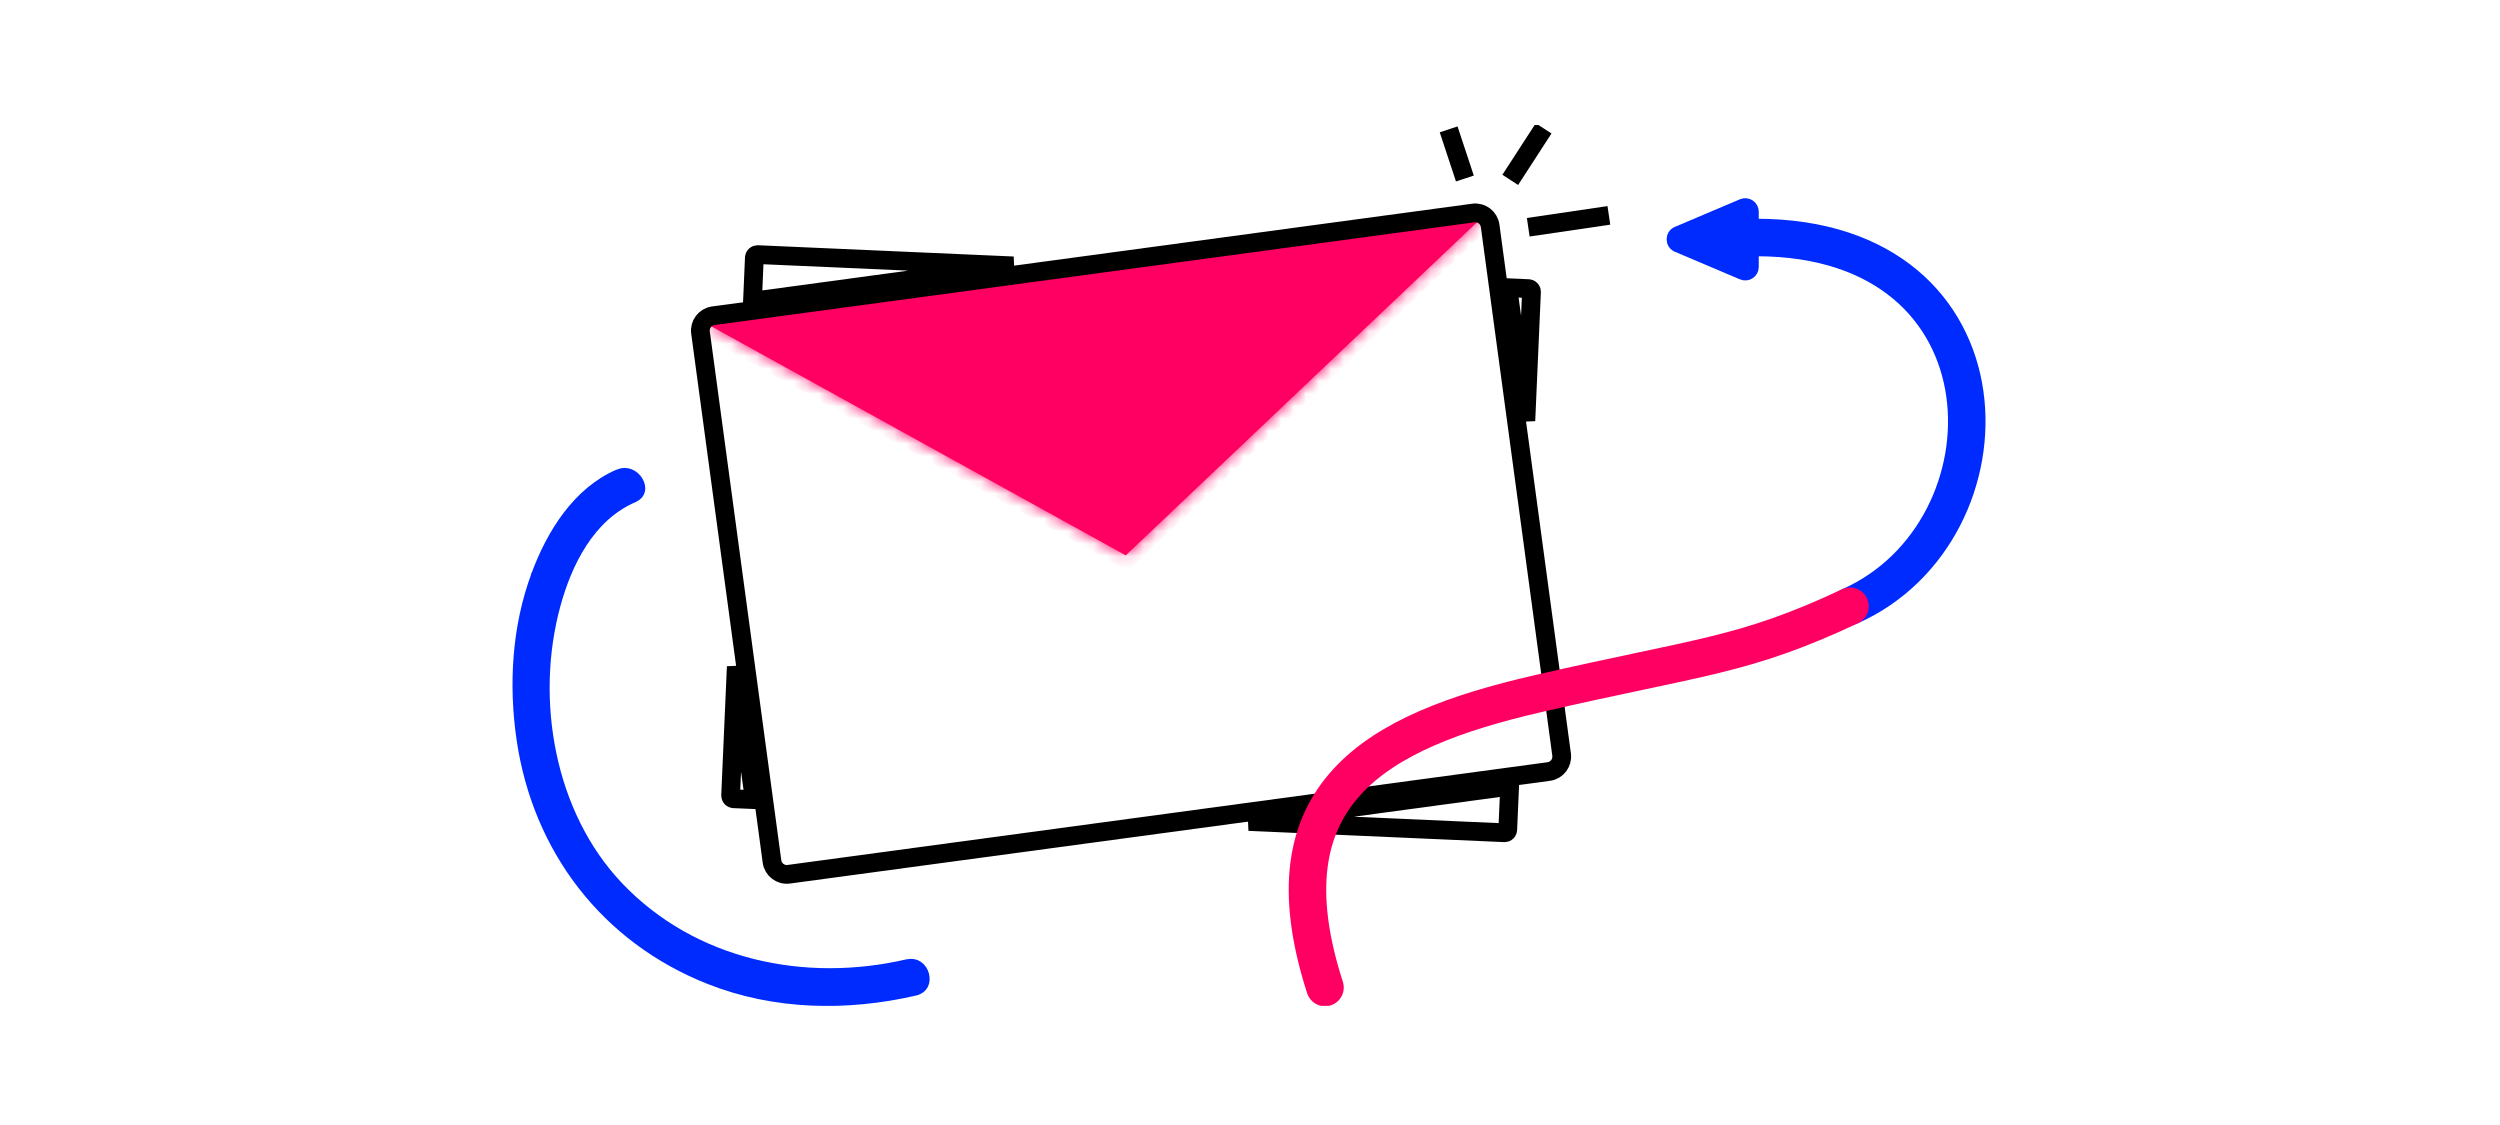 <svg viewBox="0 0 200 90" fill="none" xmlns="http://www.w3.org/2000/svg">
<rect width="200" height="90" fill="white"/>
<g clip-path="url(#clip0_1058_47089)">
<mask id="path-1-inside-1_1058_47089" fill="white">
<path d="M118.91 17.07L90.06 44.43L55.95 25.58"/>
</mask>
<path d="M118.91 17.07L90.06 44.43L55.95 25.58" fill="#FF0062"/>
<path d="M90.06 44.43L89.576 45.305L90.217 45.659L90.748 45.155L90.06 44.43ZM118.222 16.344L89.372 43.704L90.748 45.155L119.598 17.795L118.222 16.344ZM90.544 43.555L56.434 24.705L55.467 26.455L89.576 45.305L90.544 43.555Z" fill="#FF0062" mask="url(#path-1-inside-1_1058_47089)"/>
<path d="M123.91 61.72L63.1 69.94C62.45 70.03 61.85 69.57 61.76 68.92L56.04 26.6C55.95 25.95 56.41 25.35 57.06 25.26L117.87 17.04C118.52 16.95 119.12 17.41 119.21 18.06L124.93 60.38C125.01 61.03 124.56 61.63 123.91 61.72Z" stroke="black" stroke-width="1.5" stroke-miterlimit="10"/>
<path d="M123.49 10.27L120.82 14.39" stroke="black" stroke-width="1.5" stroke-miterlimit="10"/>
<path d="M122.26 18.18L128.71 17.23" stroke="black" stroke-width="1.5" stroke-miterlimit="10"/>
<path d="M117.191 14.28L115.891 10.35" stroke="black" stroke-width="1.5" stroke-miterlimit="10"/>
<path d="M122.277 23.089L122.277 23.089L122.283 23.09C122.416 23.094 122.525 23.203 122.52 23.351C122.52 23.351 122.52 23.352 122.52 23.353L122.068 33.658L120.624 23.018L122.277 23.089Z" stroke="black" stroke-width="1.5"/>
<path d="M60.349 20.612L60.349 20.612L60.35 20.607C60.354 20.474 60.463 20.365 60.611 20.369C60.612 20.369 60.612 20.369 60.613 20.369L81.062 21.27L60.198 24.096L60.349 20.612Z" stroke="black" stroke-width="1.5"/>
<path d="M99.908 65.719L120.772 62.893L120.62 66.377L120.62 66.377L120.62 66.383C120.616 66.516 120.507 66.625 120.359 66.62C120.358 66.62 120.358 66.62 120.357 66.62L99.908 65.719Z" stroke="black" stroke-width="1.5"/>
<path d="M58.902 53.332L60.346 63.972L58.692 63.901L58.692 63.901L58.687 63.9C58.554 63.896 58.445 63.787 58.449 63.639C58.449 63.639 58.449 63.638 58.449 63.637L58.902 53.332Z" stroke="black" stroke-width="1.5"/>
<path d="M134.185 19.68L134.185 19.68L134.184 19.679C133.712 19.481 133.712 18.809 134.184 18.611L134.184 18.611L134.185 18.61L139.395 16.401C139.395 16.401 139.395 16.401 139.395 16.401C139.775 16.24 140.2 16.517 140.2 16.94V21.37C140.2 21.765 139.781 22.053 139.395 21.89C139.395 21.89 139.395 21.89 139.395 21.89L134.185 19.68Z" fill="#002BFF" stroke="#002BFF"/>
<path d="M42.989 46.043L42.989 46.044C41.454 50.171 41.185 54.773 41.825 59.138L41.825 59.138C43.11 67.897 48.537 74.984 56.774 78.245L56.775 78.245C61.982 80.311 67.735 80.415 73.187 79.153C73.518 79.075 73.693 78.905 73.784 78.721C73.881 78.522 73.901 78.262 73.828 77.999C73.681 77.467 73.23 77.093 72.614 77.237L72.613 77.237C64.366 79.149 55.403 77.307 49.398 70.995L49.398 70.995C43.856 65.166 42.281 55.966 44.338 48.399L44.338 48.399C45.257 45.025 47.072 41.247 50.641 39.712C50.949 39.576 51.066 39.391 51.105 39.221C51.149 39.031 51.109 38.789 50.969 38.549C50.683 38.062 50.111 37.773 49.519 38.029L42.989 46.043ZM42.989 46.043C44.212 42.72 46.286 39.428 49.519 38.029L42.989 46.043Z" fill="#002BFF" stroke="#002BFF"/>
<path d="M148 48.5C161.5 42.5 161.5 19 140.5 19" stroke="#002BFF" stroke-width="3" stroke-linecap="round"/>
<path d="M106 79C101 63.5 110 58.5 123 55.5C136 52.5 139.5 52.5 148 48.5" stroke="#FF0062" stroke-width="3" stroke-linecap="round"/>
</g>
<defs>
<clipPath id="clip0_1058_47089">
<rect width="118.02" height="70.47" fill="white" transform="translate(41 10)"/>
</clipPath>
</defs>
</svg>

